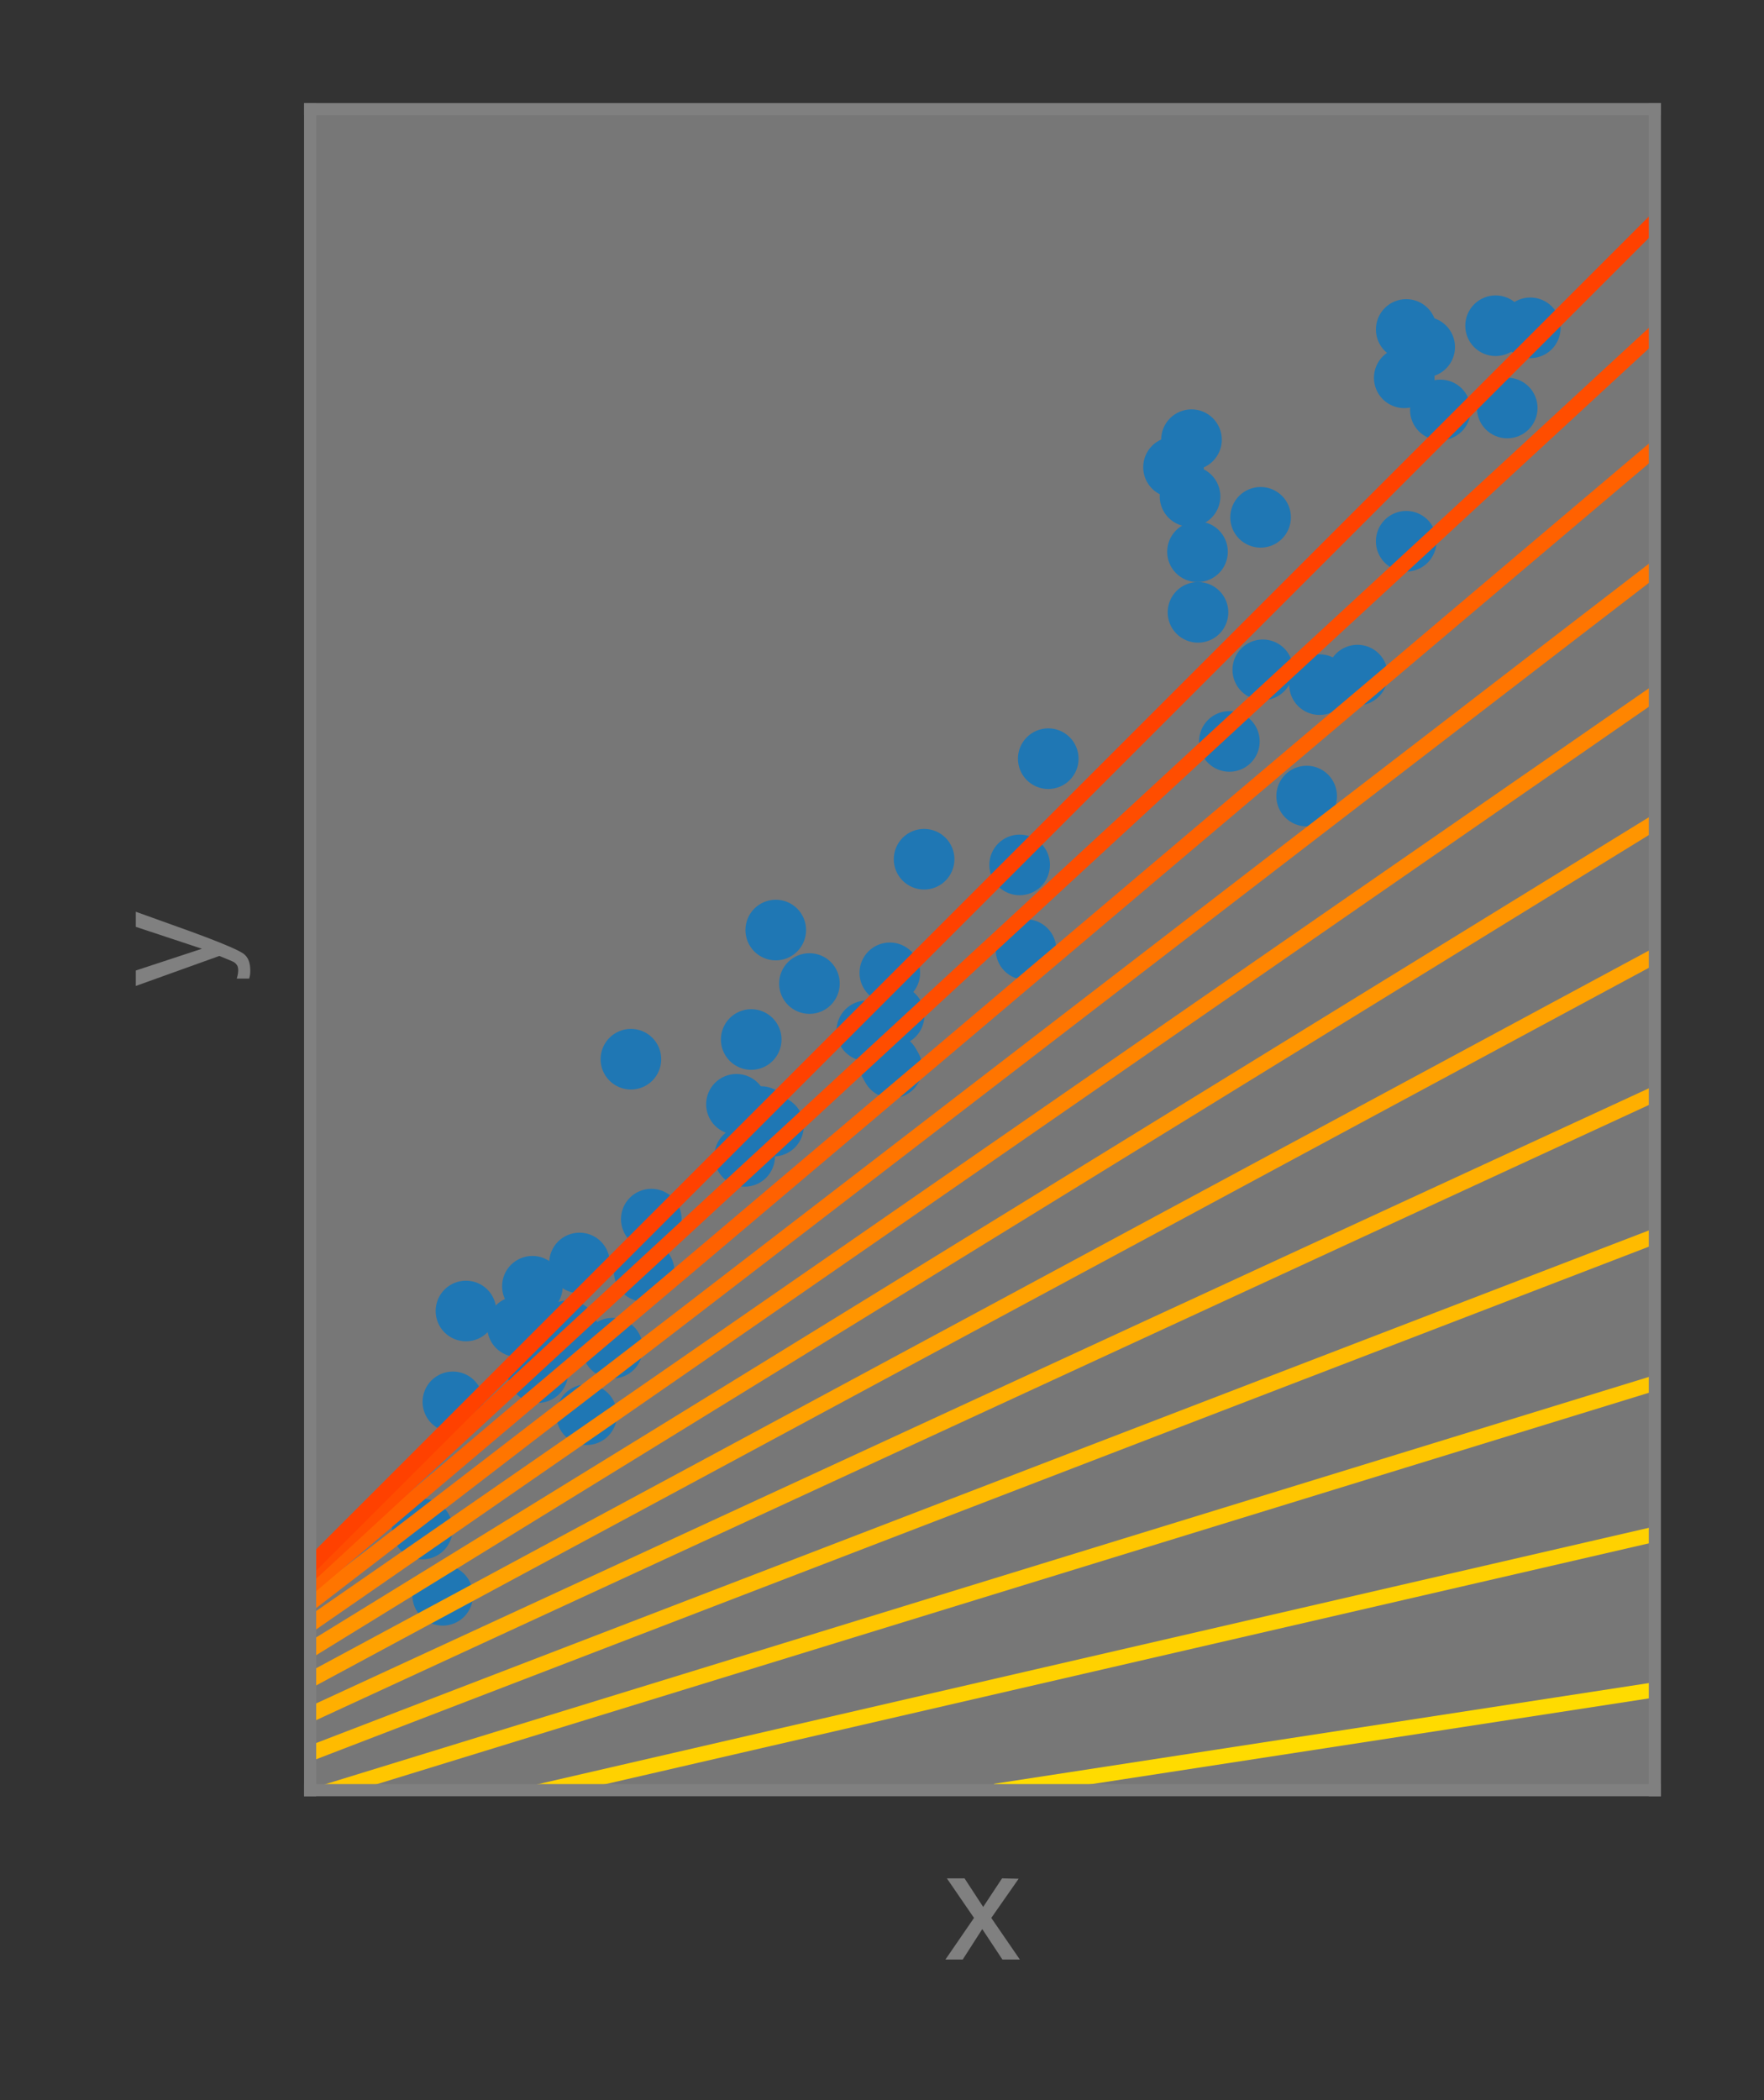 <?xml version="1.0" encoding="utf-8" standalone="no"?>
<!DOCTYPE svg PUBLIC "-//W3C//DTD SVG 1.1//EN"
  "http://www.w3.org/Graphics/SVG/1.1/DTD/svg11.dtd">
<svg xmlns:xlink="http://www.w3.org/1999/xlink" width="116.362pt" height="138.538pt" viewBox="0 0 116.362 138.538" xmlns="http://www.w3.org/2000/svg" version="1.1">
 <rect x="0" y="0" width="116.362" height="138.538" fill="#333333" stroke="none"/>
 <defs>
  <style type="text/css">*{stroke-linejoin: round; stroke-linecap: butt}</style>
 </defs>
 <g id="figure_1">
  <g id="patch_1">
   <path d="M 0 138.538 
L 116.362 138.538 
L 116.362 0 
L 0 0 
L 0 138.538 
z
" style="fill: none"/>
  </g>
  <g id="axes_1">
   <g id="patch_2">
    <path d="M 20.458 118.08 
L 109.162 118.08 
L 109.162 7.2 
L 20.458 7.2 
z
" style="fill: #ffffff; fill-opacity: 0.333"/>
   </g>
   <g id="matplotlib.axis_1">
    <g id="text_1">
     <!-- x -->
     <g style="fill: #808080" transform="translate(62.31 129.253) scale(0.1 -0.1)">
      <defs>
       <path id="Helvetica-78" d="M 94 3347 
L 822 3347 
L 1591 2169 
L 2369 3347 
L 3053 3331 
L 1925 1716 
L 3103 0 
L 2384 0 
L 1553 1256 
L 747 0 
L 34 0 
L 1213 1716 
L 94 3347 
z
" transform="scale(0.016)"/>
      </defs>
      <use xlink:href="#Helvetica-78"/>
     </g>
    </g>
   </g>
   <g id="matplotlib.axis_2">
    <g id="text_2">
     <!-- y -->
     <g style="fill: #808080" transform="translate(14.314 65.14) rotate(-90) scale(0.1 -0.1)">
      <defs>
       <path id="Helvetica-79" d="M 2503 3347 
L 3125 3347 
Q 3006 3025 2597 1878 
Q 2291 1016 2084 472 
Q 1597 -809 1397 -1090 
Q 1197 -1372 709 -1372 
Q 591 -1372 527 -1362 
Q 463 -1353 369 -1328 
L 369 -816 
Q 516 -856 581 -865 
Q 647 -875 697 -875 
Q 853 -875 926 -823 
Q 1000 -772 1050 -697 
Q 1066 -672 1162 -440 
Q 1259 -209 1303 -97 
L 66 3347 
L 703 3347 
L 1600 622 
L 2503 3347 
z
M 1597 3428 
L 1597 3428 
z
" transform="scale(0.016)"/>
      </defs>
      <use xlink:href="#Helvetica-79"/>
     </g>
    </g>
   </g>
   <g id="line2d_1">
    <defs>
     <path id="me973ef5338" d="M 0 1.5 
C 0.398 1.5 0.779 1.342 1.061 1.061 
C 1.342 0.779 1.5 0.398 1.5 0 
C 1.5 -0.398 1.342 -0.779 1.061 -1.061 
C 0.779 -1.342 0.398 -1.5 0 -1.5 
C -0.398 -1.5 -0.779 -1.342 -1.061 -1.061 
C -1.342 -0.779 -1.5 -0.398 -1.5 0 
C -1.5 0.398 -1.342 0.779 -1.061 1.061 
C -0.779 1.342 -0.398 1.5 0 1.5 
z
" style="stroke: #1f77b4"/>
    </defs>
    <g clip-path="url(#pf37b4be559)">
     <use xlink:href="#me973ef5338" x="58.676" y="70.157" style="fill: #1f77b4; stroke: #1f77b4"/>
     <use xlink:href="#me973ef5338" x="81.096" y="48.905" style="fill: #1f77b4; stroke: #1f77b4"/>
     <use xlink:href="#me973ef5338" x="27.858" y="100.857" style="fill: #1f77b4; stroke: #1f77b4"/>
     <use xlink:href="#me973ef5338" x="50.198" y="73.649" style="fill: #1f77b4; stroke: #1f77b4"/>
     <use xlink:href="#me973ef5338" x="38.698" y="93.315" style="fill: #1f77b4; stroke: #1f77b4"/>
     <use xlink:href="#me973ef5338" x="34.675" y="87.346" style="fill: #1f77b4; stroke: #1f77b4"/>
     <use xlink:href="#me973ef5338" x="41.618" y="69.866" style="fill: #1f77b4; stroke: #1f77b4"/>
     <use xlink:href="#me973ef5338" x="53.394" y="64.875" style="fill: #1f77b4; stroke: #1f77b4"/>
     <use xlink:href="#me973ef5338" x="57.179" y="67.993" style="fill: #1f77b4; stroke: #1f77b4"/>
     <use xlink:href="#me973ef5338" x="67.679" y="62.636" style="fill: #1f77b4; stroke: #1f77b4"/>
     <use xlink:href="#me973ef5338" x="58.837" y="70.44" style="fill: #1f77b4; stroke: #1f77b4"/>
     <use xlink:href="#me973ef5338" x="78.501" y="32.742" style="fill: #1f77b4; stroke: #1f77b4"/>
     <use xlink:href="#me973ef5338" x="42.963" y="80.415" style="fill: #1f77b4; stroke: #1f77b4"/>
     <use xlink:href="#me973ef5338" x="92.76" y="35.702" style="fill: #1f77b4; stroke: #1f77b4"/>
     <use xlink:href="#me973ef5338" x="29.874" y="92.468" style="fill: #1f77b4; stroke: #1f77b4"/>
     <use xlink:href="#me973ef5338" x="77.411" y="30.818" style="fill: #1f77b4; stroke: #1f77b4"/>
     <use xlink:href="#me973ef5338" x="58.697" y="64.169" style="fill: #1f77b4; stroke: #1f77b4"/>
     <use xlink:href="#me973ef5338" x="69.148" y="50.043" style="fill: #1f77b4; stroke: #1f77b4"/>
     <use xlink:href="#me973ef5338" x="38.227" y="83.308" style="fill: #1f77b4; stroke: #1f77b4"/>
     <use xlink:href="#me973ef5338" x="42.493" y="83.864" style="fill: #1f77b4; stroke: #1f77b4"/>
     <use xlink:href="#me973ef5338" x="87.041" y="45.158" style="fill: #1f77b4; stroke: #1f77b4"/>
     <use xlink:href="#me973ef5338" x="99.424" y="26.912" style="fill: #1f77b4; stroke: #1f77b4"/>
     <use xlink:href="#me973ef5338" x="51.018" y="74.28" style="fill: #1f77b4; stroke: #1f77b4"/>
     <use xlink:href="#me973ef5338" x="79.026" y="40.391" style="fill: #1f77b4; stroke: #1f77b4"/>
     <use xlink:href="#me973ef5338" x="92.632" y="24.92" style="fill: #1f77b4; stroke: #1f77b4"/>
     <use xlink:href="#me973ef5338" x="93.979" y="22.892" style="fill: #1f77b4; stroke: #1f77b4"/>
     <use xlink:href="#me973ef5338" x="34.136" y="87.506" style="fill: #1f77b4; stroke: #1f77b4"/>
     <use xlink:href="#me973ef5338" x="30.737" y="86.474" style="fill: #1f77b4; stroke: #1f77b4"/>
     <use xlink:href="#me973ef5338" x="40.404" y="88.927" style="fill: #1f77b4; stroke: #1f77b4"/>
     <use xlink:href="#me973ef5338" x="92.762" y="21.731" style="fill: #1f77b4; stroke: #1f77b4"/>
     <use xlink:href="#me973ef5338" x="35.12" y="84.843" style="fill: #1f77b4; stroke: #1f77b4"/>
     <use xlink:href="#me973ef5338" x="58.978" y="66.979" style="fill: #1f77b4; stroke: #1f77b4"/>
     <use xlink:href="#me973ef5338" x="98.657" y="21.486" style="fill: #1f77b4; stroke: #1f77b4"/>
     <use xlink:href="#me973ef5338" x="67.261" y="57.051" style="fill: #1f77b4; stroke: #1f77b4"/>
     <use xlink:href="#me973ef5338" x="78.993" y="36.395" style="fill: #1f77b4; stroke: #1f77b4"/>
     <use xlink:href="#me973ef5338" x="51.173" y="61.347" style="fill: #1f77b4; stroke: #1f77b4"/>
     <use xlink:href="#me973ef5338" x="78.596" y="29.002" style="fill: #1f77b4; stroke: #1f77b4"/>
     <use xlink:href="#me973ef5338" x="89.545" y="44.531" style="fill: #1f77b4; stroke: #1f77b4"/>
     <use xlink:href="#me973ef5338" x="29.202" y="105.227" style="fill: #1f77b4; stroke: #1f77b4"/>
     <use xlink:href="#me973ef5338" x="83.3" y="44.182" style="fill: #1f77b4; stroke: #1f77b4"/>
     <use xlink:href="#me973ef5338" x="100.946" y="21.624" style="fill: #1f77b4; stroke: #1f77b4"/>
     <use xlink:href="#me973ef5338" x="83.154" y="34.123" style="fill: #1f77b4; stroke: #1f77b4"/>
     <use xlink:href="#me973ef5338" x="48.58" y="72.84" style="fill: #1f77b4; stroke: #1f77b4"/>
     <use xlink:href="#me973ef5338" x="86.193" y="52.509" style="fill: #1f77b4; stroke: #1f77b4"/>
     <use xlink:href="#me973ef5338" x="35.48" y="90.537" style="fill: #1f77b4; stroke: #1f77b4"/>
     <use xlink:href="#me973ef5338" x="60.958" y="56.675" style="fill: #1f77b4; stroke: #1f77b4"/>
     <use xlink:href="#me973ef5338" x="95.013" y="27.04" style="fill: #1f77b4; stroke: #1f77b4"/>
     <use xlink:href="#me973ef5338" x="49.554" y="68.567" style="fill: #1f77b4; stroke: #1f77b4"/>
     <use xlink:href="#me973ef5338" x="49.122" y="76.275" style="fill: #1f77b4; stroke: #1f77b4"/>
     <use xlink:href="#me973ef5338" x="37.462" y="87.776" style="fill: #1f77b4; stroke: #1f77b4"/>
    </g>
   </g>
   <g id="line2d_2">
    <path clip-path="url(#pf37b4be559)" style="fill: none; stroke: #ffff00; stroke-linecap: square"/>
   </g>
   <g id="line2d_3">
    <path clip-path="url(#pf37b4be559)" style="fill: none; stroke: #ffff00; stroke-linecap: square"/>
   </g>
   <g id="line2d_4">
    <path clip-path="url(#pf37b4be559)" style="fill: none; stroke: #ffff00; stroke-linecap: square"/>
   </g>
   <g id="line2d_5">
    <path clip-path="url(#pf37b4be559)" style="fill: none; stroke: #ffff00; stroke-linecap: square"/>
   </g>
   <g id="line2d_6">
    <path clip-path="url(#pf37b4be559)" style="fill: none; stroke: #ffff00; stroke-linecap: square"/>
   </g>
   <g id="line2d_7">
    <path clip-path="url(#pf37b4be559)" style="fill: none; stroke: #ffff00; stroke-linecap: square"/>
   </g>
   <g id="line2d_8">
    <path clip-path="url(#pf37b4be559)" style="fill: none; stroke: #ffff00; stroke-linecap: square"/>
   </g>
   <g id="line2d_9">
    <path clip-path="url(#pf37b4be559)" style="fill: none; stroke: #ffff00; stroke-linecap: square"/>
   </g>
   <g id="line2d_10">
    <path clip-path="url(#pf37b4be559)" style="fill: none; stroke: #ffff00; stroke-linecap: square"/>
   </g>
   <g id="line2d_11">
    <path clip-path="url(#pf37b4be559)" style="fill: none; stroke: #ffff00; stroke-linecap: square"/>
   </g>
   <g id="line2d_12">
    <path clip-path="url(#pf37b4be559)" style="fill: none; stroke: #ffff00; stroke-linecap: square"/>
   </g>
   <g id="line2d_13">
    <path clip-path="url(#pf37b4be559)" style="fill: none; stroke: #ffff00; stroke-linecap: square"/>
   </g>
   <g id="line2d_14">
    <path clip-path="url(#pf37b4be559)" style="fill: none; stroke: #ffff00; stroke-linecap: square"/>
   </g>
   <g id="line2d_15">
    <path clip-path="url(#pf37b4be559)" style="fill: none; stroke: #ffff00; stroke-linecap: square"/>
   </g>
   <g id="line2d_16">
    <path clip-path="url(#pf37b4be559)" style="fill: none; stroke: #ffff00; stroke-linecap: square"/>
   </g>
   <g id="line2d_17">
    <path clip-path="url(#pf37b4be559)" style="fill: none; stroke: #ffff00; stroke-linecap: square"/>
   </g>
   <g id="line2d_18">
    <path clip-path="url(#pf37b4be559)" style="fill: none; stroke: #ffff00; stroke-linecap: square"/>
   </g>
   <g id="line2d_19">
    <path clip-path="url(#pf37b4be559)" style="fill: none; stroke: #ffff00; stroke-linecap: square"/>
   </g>
   <g id="line2d_20">
    <path clip-path="url(#pf37b4be559)" style="fill: none; stroke: #ffff00; stroke-linecap: square"/>
   </g>
   <g id="line2d_21">
    <path clip-path="url(#pf37b4be559)" style="fill: none; stroke: #ffff00; stroke-linecap: square"/>
   </g>
   <g id="line2d_22">
    <path clip-path="url(#pf37b4be559)" style="fill: none; stroke: #ffff00; stroke-linecap: square"/>
   </g>
   <g id="line2d_23">
    <path clip-path="url(#pf37b4be559)" style="fill: none; stroke: #ffff00; stroke-linecap: square"/>
   </g>
   <g id="line2d_24">
    <path clip-path="url(#pf37b4be559)" style="fill: none; stroke: #ffff00; stroke-linecap: square"/>
   </g>
   <g id="line2d_25">
    <path clip-path="url(#pf37b4be559)" style="fill: none; stroke: #ffff00; stroke-linecap: square"/>
   </g>
   <g id="line2d_26">
    <path d="M -1 138.486 
L 5.839 139.538 
" clip-path="url(#pf37b4be559)" style="fill: none; stroke: #ffff00; stroke-linecap: square"/>
   </g>
   <g id="line2d_27">
    <path d="M -1 135.529 
L 20.458 137.18 
" clip-path="url(#pf37b4be559)" style="fill: none; stroke: #fff600; stroke-linecap: square"/>
   </g>
   <g id="line2d_28">
    <path d="M 20.458 132.864 
L 109.162 132.864 
" clip-path="url(#pf37b4be559)" style="fill: none; stroke: #ffee00; stroke-linecap: square"/>
   </g>
   <g id="line2d_29">
    <path d="M 109.162 122.017 
L 117.362 121.386 
" clip-path="url(#pf37b4be559)" style="fill: none; stroke: #ffe400; stroke-linecap: square"/>
   </g>
   <g id="line2d_30">
    <path d="M 66.137 118.08 
L 109.162 111.461 
" clip-path="url(#pf37b4be559)" style="fill: none; stroke: #ffdb00; stroke-linecap: square"/>
   </g>
   <g id="line2d_31">
    <path d="M 36 118.08 
L 109.162 101.196 
" clip-path="url(#pf37b4be559)" style="fill: none; stroke: #ffd100; stroke-linecap: square"/>
   </g>
   <g id="line2d_32">
    <path d="M 21.879 118.08 
L 109.162 91.224 
" clip-path="url(#pf37b4be559)" style="fill: none; stroke: #ffc600; stroke-linecap: square"/>
   </g>
   <g id="line2d_33">
    <path d="M 20.458 115.66 
L 109.162 81.543 
" clip-path="url(#pf37b4be559)" style="fill: none; stroke: #ffbb00; stroke-linecap: square"/>
   </g>
   <g id="line2d_34">
    <path d="M 20.458 113.094 
L 109.162 72.153 
" clip-path="url(#pf37b4be559)" style="fill: none; stroke: #ffaf00; stroke-linecap: square"/>
   </g>
   <g id="line2d_35">
    <path d="M 20.458 110.819 
L 109.162 63.056 
" clip-path="url(#pf37b4be559)" style="fill: none; stroke: #ffa200; stroke-linecap: square"/>
   </g>
   <g id="line2d_36">
    <path d="M 20.458 108.836 
L 109.162 54.249 
" clip-path="url(#pf37b4be559)" style="fill: none; stroke: #ff9500; stroke-linecap: square"/>
   </g>
   <g id="line2d_37">
    <path d="M 20.458 107.145 
L 109.162 45.735 
" clip-path="url(#pf37b4be559)" style="fill: none; stroke: #ff8500; stroke-linecap: square"/>
   </g>
   <g id="line2d_38">
    <path d="M 20.458 105.745 
L 109.162 37.512 
" clip-path="url(#pf37b4be559)" style="fill: none; stroke: #ff7500; stroke-linecap: square"/>
   </g>
   <g id="line2d_39">
    <path d="M 20.458 104.637 
L 109.162 29.58 
" clip-path="url(#pf37b4be559)" style="fill: none; stroke: #ff6100; stroke-linecap: square"/>
   </g>
   <g id="line2d_40">
    <path d="M 20.458 103.821 
L 109.162 21.94 
" clip-path="url(#pf37b4be559)" style="fill: none; stroke: #ff4d00; stroke-linecap: square"/>
   </g>
   <g id="line2d_41">
    <path d="M 20.458 103.296 
L 109.162 14.592 
" clip-path="url(#pf37b4be559)" style="fill: none; stroke: #ff4100; stroke-linecap: square"/>
   </g>
   <g id="patch_3">
    <path d="M 20.458 118.08 
L 20.458 7.2 
" style="fill: none; stroke: #808080; stroke-width: 0.8; stroke-linejoin: miter; stroke-linecap: square"/>
   </g>
   <g id="patch_4">
    <path d="M 109.162 118.08 
L 109.162 7.2 
" style="fill: none; stroke: #808080; stroke-width: 0.8; stroke-linejoin: miter; stroke-linecap: square"/>
   </g>
   <g id="patch_5">
    <path d="M 20.458 118.08 
L 109.162 118.08 
" style="fill: none; stroke: #808080; stroke-width: 0.8; stroke-linejoin: miter; stroke-linecap: square"/>
   </g>
   <g id="patch_6">
    <path d="M 20.458 7.2 
L 109.162 7.2 
" style="fill: none; stroke: #808080; stroke-width: 0.8; stroke-linejoin: miter; stroke-linecap: square"/>
   </g>
  </g>
 </g>
 <defs>
  <clipPath id="pf37b4be559">
   <rect x="20.458" y="7.2" width="88.704" height="110.88"/>
  </clipPath>
 </defs>
</svg>

